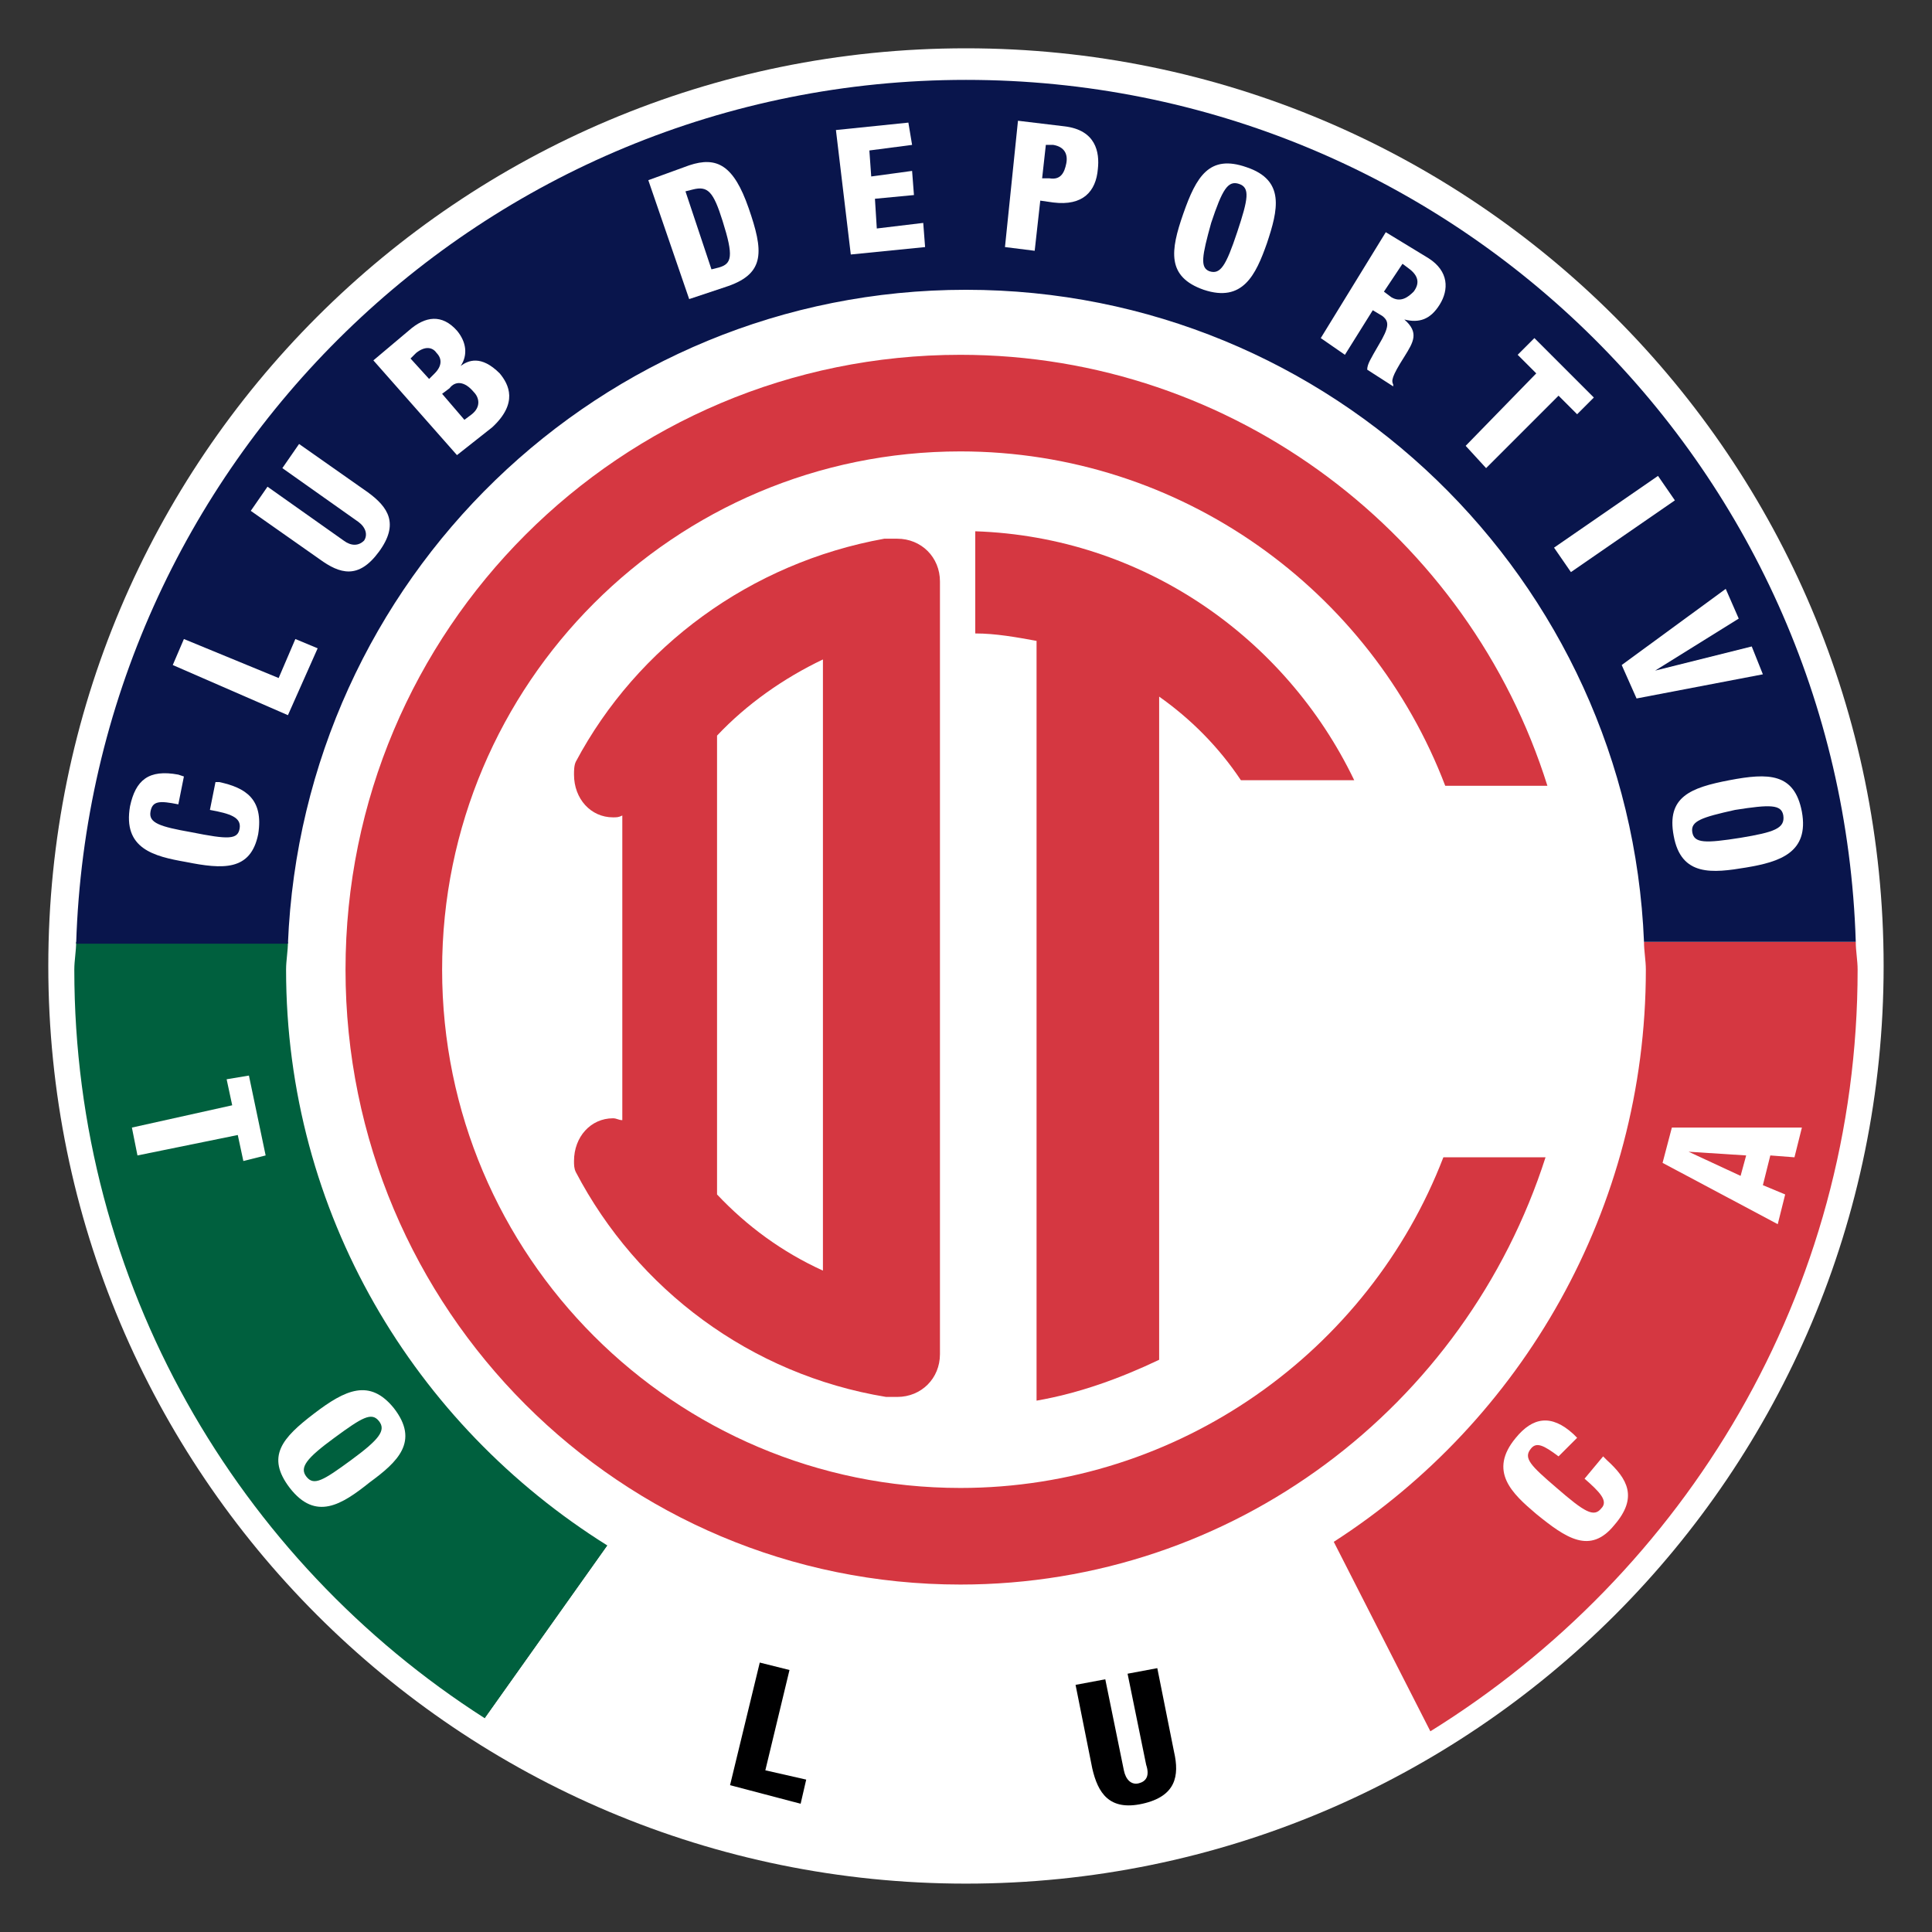 <?xml version="1.0" encoding="UTF-8" standalone="no"?>
<svg
   xmlns:dc="http://purl.org/dc/elements/1.1/"
   xmlns:cc="http://creativecommons.org/ns#"
   xmlns:rdf="http://www.w3.org/1999/02/22-rdf-syntax-ns#"
   xmlns:svg="http://www.w3.org/2000/svg"
   xmlns="http://www.w3.org/2000/svg"
   xmlns:sodipodi="http://sodipodi.sourceforge.net/DTD/sodipodi-0.dtd"
   xmlns:inkscape="http://www.inkscape.org/namespaces/inkscape"
   version="1.1"
   id="Capa_1"
   x="0px"
   y="0px"
   width="1000"
   height="1000"
   viewBox="0 0 1000 1000"
   xml:space="preserve"
   sodipodi:docname="Deportivo Toluca Fútbol Club.svg"
   inkscape:version="1.0.1 (3bc2e813f5, 2020-09-07)"><rect x="0" y="0" width="1000" height="1000" fill="#333333" stroke="none"/><defs
   id="defs63" /><sodipodi:namedview
   pagecolor="#ffffff"
   bordercolor="#666666"
   borderopacity="1"
   objecttolerance="10"
   gridtolerance="10"
   guidetolerance="10"
   inkscape:pageopacity="0"
   inkscape:pageshadow="2"
   inkscape:window-width="1920"
   inkscape:window-height="1017"
   id="namedview61"
   showgrid="false"
   inkscape:zoom="0.845"
   inkscape:cx="500"
   inkscape:cy="500"
   inkscape:window-x="-8"
   inkscape:window-y="-8"
   inkscape:window-maximized="1"
   inkscape:current-layer="Capa_1" />
<style
   type="text/css"
   id="style2">
	.st0{fill:#FFFFFF;}
	.st1{fill:#00603E;}
	.st2{fill:#D53741;}
	.st3{fill:#09154C;}
	.st4{fill:#000001;}
</style>
<g
   id="g918"
   transform="matrix(9.615,0,0,9.615,19.231,19.231)"><g
     id="g58">
	<path
   class="st0"
   d="M 99.4,50 C 99.4,77.3 77.3,99.4 50,99.4 22.7,99.4 0.6,77.3 0.6,50 0.6,22.7 22.7,0.6 50,0.6 77.3,0.6 99.4,22.7 99.4,50"
   id="path4" />
	<path
   class="st1"
   d="m 13.4,50.2 c 0,-0.5 0.1,-1 0.1,-1.5 H 2.1 c 0,0.5 -0.1,1 -0.1,1.5 0,16.9 8.8,31.8 22.1,40.3 l 6.6,-9.3 C 20.3,74.7 13.4,63.3 13.4,50.2"
   id="path6" />
	<path
   class="st2"
   d="m 98,50.2 c 0,-0.5 -0.1,-1 -0.1,-1.5 H 86.5 c 0,0.5 0.1,1 0.1,1.5 0,12.9 -6.7,24.3 -16.8,30.8 L 75,91.2 c 13.7,-8.5 23,-23.6 23,-41"
   id="path8" />
	<path
   class="st0"
   d="m 50,86.8 c -7.1,0 -13.7,-2.1 -19.3,-5.6 l -6.6,9.3 c 7.5,4.8 16.3,7.6 25.9,7.6 9.1,0 17.7,-2.6 24.9,-7 L 69.7,80.9 C 64,84.6 57.3,86.8 50,86.8"
   id="path10" />
	<path
   class="st3"
   d="m 50,13.6 c 19.7,0 35.7,15.6 36.5,35.1 H 97.9 C 97.1,22.9 76,2.3 50,2.3 24,2.3 2.9,23 2.1,48.8 H 13.5 C 14.3,29.2 30.3,13.6 50,13.6"
   id="path12" />
	<path
   class="st0"
   d="m 7.6,41.3 c -1,-0.2 -1.4,-0.2 -1.5,0.4 -0.1,0.6 0.5,0.8 2.2,1.1 2,0.4 2.5,0.4 2.6,-0.2 0.1,-0.6 -0.5,-0.8 -1.6,-1 l 0.3,-1.5 h 0.2 c 1.4,0.3 2.4,0.9 2.1,2.8 -0.4,2 -1.9,1.9 -3.9,1.5 -1.7,-0.3 -3.4,-0.7 -3,-3 0.3,-1.4 1,-2 2.6,-1.7 l 0.3,0.1 z"
   id="path14" />
	<polygon
   class="st0"
   points="13.5,36.5 7.3,33.8 7.9,32.4 13,34.5 13.9,32.4 15.1,32.9 "
   id="polygon16" />
	<path
   class="st0"
   d="m 17.8,24.5 c 1.1,0.8 1.7,1.7 0.6,3.2 -1.1,1.5 -2.1,1.2 -3.2,0.4 l -3.7,-2.6 0.9,-1.3 4.1,2.9 c 0.4,0.3 0.8,0.3 1.1,0 0.2,-0.3 0.1,-0.7 -0.3,-1 l -4.1,-2.9 0.9,-1.3 z"
   id="path18" />
	<path
   class="st0"
   d="M 18.1,17.4 20,15.8 c 0.9,-0.8 1.8,-0.9 2.6,0 0.5,0.6 0.6,1.3 0.2,1.9 v 0 c 0.4,-0.3 1.1,-0.6 2.1,0.4 0.5,0.6 1,1.6 -0.4,2.9 l -1.9,1.5 z m 3,1 0.3,-0.3 c 0.4,-0.4 0.4,-0.8 0.1,-1.1 -0.2,-0.3 -0.6,-0.4 -1.1,0 l -0.3,0.3 z m 1.9,2.2 0.4,-0.3 c 0.5,-0.4 0.4,-0.9 0.1,-1.2 -0.5,-0.6 -1,-0.6 -1.3,-0.2 l -0.4,0.3 z"
   id="path20" />
	<path
   class="st0"
   d="m 32.9,7.7 2.2,-0.8 c 1.5,-0.5 2.4,0 3.2,2.3 0.8,2.3 0.9,3.5 -1.1,4.2 l -2.1,0.7 z m 3.4,4.8 0.4,-0.1 C 37.4,12.2 37.5,11.8 36.9,9.9 36.4,8.3 36.1,8 35.3,8.2 l -0.4,0.1 z"
   id="path22" />
	<polygon
   class="st0"
   points="47.1,7.2 47.2,8.5 45.1,8.7 45.2,10.3 47.7,10 47.8,11.3 43.8,11.7 43,5 46.9,4.6 47.1,5.8 44.8,6.1 44.9,7.5 "
   id="polygon24" />
	<path
   class="st0"
   d="m 52.8,4.5 2.5,0.3 C 57,5 57.2,6.2 57.1,7.1 57,8.3 56.3,9.1 54.7,8.9 L 54,8.8 53.7,11.5 52.1,11.3 Z m 1.3,3.1 h 0.4 c 0.6,0.1 0.8,-0.3 0.9,-0.8 0.1,-0.5 -0.1,-0.9 -0.7,-1 h -0.4 z"
   id="path26" />
	<path
   class="st0"
   d="m 62.8,13.6 c -2,-0.7 -1.8,-2.1 -1.1,-4.1 0.7,-2 1.4,-3.2 3.4,-2.5 2.1,0.7 1.7,2.3 1.1,4.1 -0.6,1.7 -1.3,3.2 -3.4,2.5 m 0.3,-1 c 0.6,0.2 0.9,-0.3 1.5,-2.1 0.6,-1.8 0.7,-2.4 0.1,-2.6 -0.6,-0.2 -0.9,0.3 -1.5,2.1 -0.5,1.8 -0.6,2.4 -0.1,2.6"
   id="path28" />
	<path
   class="st0"
   d="m 72.6,10.5 2.3,1.4 c 1.1,0.7 1.1,1.7 0.6,2.5 -0.5,0.8 -1.1,1 -1.9,0.8 v 0 c 0.8,0.7 0.5,1.2 0,2 -0.7,1.1 -0.7,1.3 -0.6,1.5 v 0.1 l -1.4,-0.9 c 0,-0.3 0.2,-0.6 0.6,-1.3 0.6,-1 0.6,-1.3 0.2,-1.6 l -0.5,-0.3 -1.5,2.4 -1.3,-0.9 z m -0.1,3.2 0.4,0.3 c 0.5,0.3 0.9,0 1.2,-0.3 0.3,-0.4 0.3,-0.8 -0.2,-1.2 l -0.4,-0.3 z"
   id="path30" />
	<polygon
   class="st0"
   points="81.9,19.3 78,23.2 76.9,22 80.7,18.1 79.7,17.1 80.6,16.2 83.8,19.4 82.9,20.3 "
   id="polygon32" />
	<rect
   x="81.5"
   y="25.4"
   transform="matrix(0.823,-0.568,0.568,0.823,0.156,52.869)"
   class="st0"
   width="6.8"
   height="1.6"
   id="rect34" />
	<polygon
   class="st0"
   points="92.9,34.3 86.1,35.6 85.3,33.8 90.9,29.7 91.6,31.3 87.1,34.1 92.3,32.8 "
   id="polygon36" />
	<path
   class="st0"
   d="m 88.1,43 c -0.4,-2.1 0.9,-2.6 3,-3 2.1,-0.4 3.5,-0.4 3.9,1.7 0.4,2.2 -1.2,2.7 -3,3 -1.8,0.3 -3.5,0.5 -3.9,-1.7 m 1,-0.2 c 0.1,0.6 0.7,0.6 2.6,0.3 1.8,-0.3 2.4,-0.5 2.3,-1.2 -0.1,-0.6 -0.7,-0.6 -2.6,-0.3 -1.8,0.4 -2.4,0.6 -2.3,1.2"
   id="path38" />
	<polygon
   class="st0"
   points="10.8,59.1 5.4,60.2 5.1,58.7 10.5,57.5 10.2,56.1 11.4,55.9 12.3,60.2 11.1,60.5 "
   id="polygon40" />
	<path
   class="st0"
   d="m 13.6,78.1 c -1.3,-1.7 -0.4,-2.7 1.3,-4 1.7,-1.3 3,-1.9 4.3,-0.3 1.4,1.8 0.2,2.9 -1.3,4 -1.5,1.2 -2.9,2.1 -4.3,0.3 m 0.9,-0.6 c 0.4,0.5 0.9,0.2 2.4,-0.9 1.5,-1.1 1.9,-1.6 1.5,-2.1 C 18,74 17.5,74.3 16,75.4 14.5,76.5 14.1,77 14.5,77.5"
   id="path42" />
	<path
   class="st0"
   d="m 81.9,76.4 c -0.8,-0.6 -1.2,-0.8 -1.5,-0.4 -0.4,0.5 0,0.9 1.4,2.1 1.5,1.3 2,1.6 2.4,1.1 0.4,-0.4 -0.1,-0.9 -0.9,-1.6 l 1,-1.2 0.2,0.2 c 1.1,1 1.7,2 0.4,3.5 -1.3,1.6 -2.6,0.7 -4.2,-0.6 -1.3,-1.1 -2.6,-2.3 -1.1,-4.1 0.9,-1.1 1.9,-1.3 3.1,-0.2 l 0.2,0.2 z"
   id="path44" />
	<path
   class="st0"
   d="M 87.5,60.6 88,58.7 h 7 l -0.4,1.6 -1.3,-0.1 -0.4,1.6 1.2,0.5 -0.4,1.6 z M 88.9,60 v 0 l 2.8,1.3 0.3,-1.1 z"
   id="path46" />
	<polygon
   class="st4"
   points="37.3,94.1 38.9,87.5 40.5,87.9 39.2,93.3 41.4,93.8 41.1,95.1 "
   id="polygon48" />
	<path
   class="st4"
   d="m 61.2,92.3 c 0.3,1.3 0.1,2.4 -1.7,2.8 -1.8,0.4 -2.4,-0.6 -2.7,-1.9 l -0.9,-4.5 1.6,-0.3 1,4.9 c 0.1,0.5 0.4,0.8 0.8,0.7 0.4,-0.1 0.6,-0.4 0.4,-1 l -1,-4.9 1.6,-0.3 z"
   id="path50" />
	<path
   class="st2"
   d="m 75.7,60.3 c -4,10.4 -14.2,17.8 -26,17.8 -15.4,0 -27.9,-12.5 -27.9,-27.9 0,-15.4 12.5,-27.9 27.9,-27.9 11.9,0 22.1,7.5 26.1,18 h 5.5 C 77.1,26.9 64.5,17.1 49.7,17.1 c -18.3,0 -33.1,14.8 -33.1,33.1 0,18.3 14.8,33.1 33.1,33.1 14.7,0 27.2,-9.6 31.5,-23 0,0 -5.5,0 -5.5,0 z"
   id="path52" />
	<path
   class="st2"
   d="m 50.5,26.6 v 5.5 c 1.1,0 2.2,0.2 3.3,0.4 v 35.3 5.6 c 2.3,-0.4 4.5,-1.2 6.6,-2.2 V 64.9 35.5 c 1.7,1.2 3.2,2.7 4.4,4.5 h 6.1 C 67.2,32.3 59.5,26.9 50.5,26.6"
   id="path54" />
	<path
   class="st2"
   d="m 36.6,37.6 c 1.6,-1.7 3.6,-3.1 5.7,-4.1 v 32.9 c -2.2,-1 -4.1,-2.4 -5.7,-4.1 z m 12,-8.3 c 0,-1.3 -1,-2.3 -2.3,-2.3 -0.1,0 -0.2,0 -0.3,0 -0.1,0 -0.1,0 -0.2,0 -0.1,0 -0.1,0 -0.2,0 -7.2,1.3 -13.3,5.8 -16.6,12 -0.1,0.2 -0.1,0.5 -0.1,0.7 0,1.3 0.9,2.3 2.1,2.3 0.2,0 0.3,0 0.5,-0.1 v 14.4 0.6 1.4 c -0.2,0 -0.3,-0.1 -0.5,-0.1 -1.2,0 -2.1,1 -2.1,2.3 0,0.2 0,0.4 0.1,0.6 3.3,6.3 9.4,10.9 16.7,12.1 0.1,0 0.2,0 0.2,0 H 46 c 0.1,0 0.2,0 0.3,0 1.3,0 2.3,-1 2.3,-2.3 v -41.6 0 c 0,0 0,0 0,0 v 0"
   id="path56" />
</g></g>
</svg>
